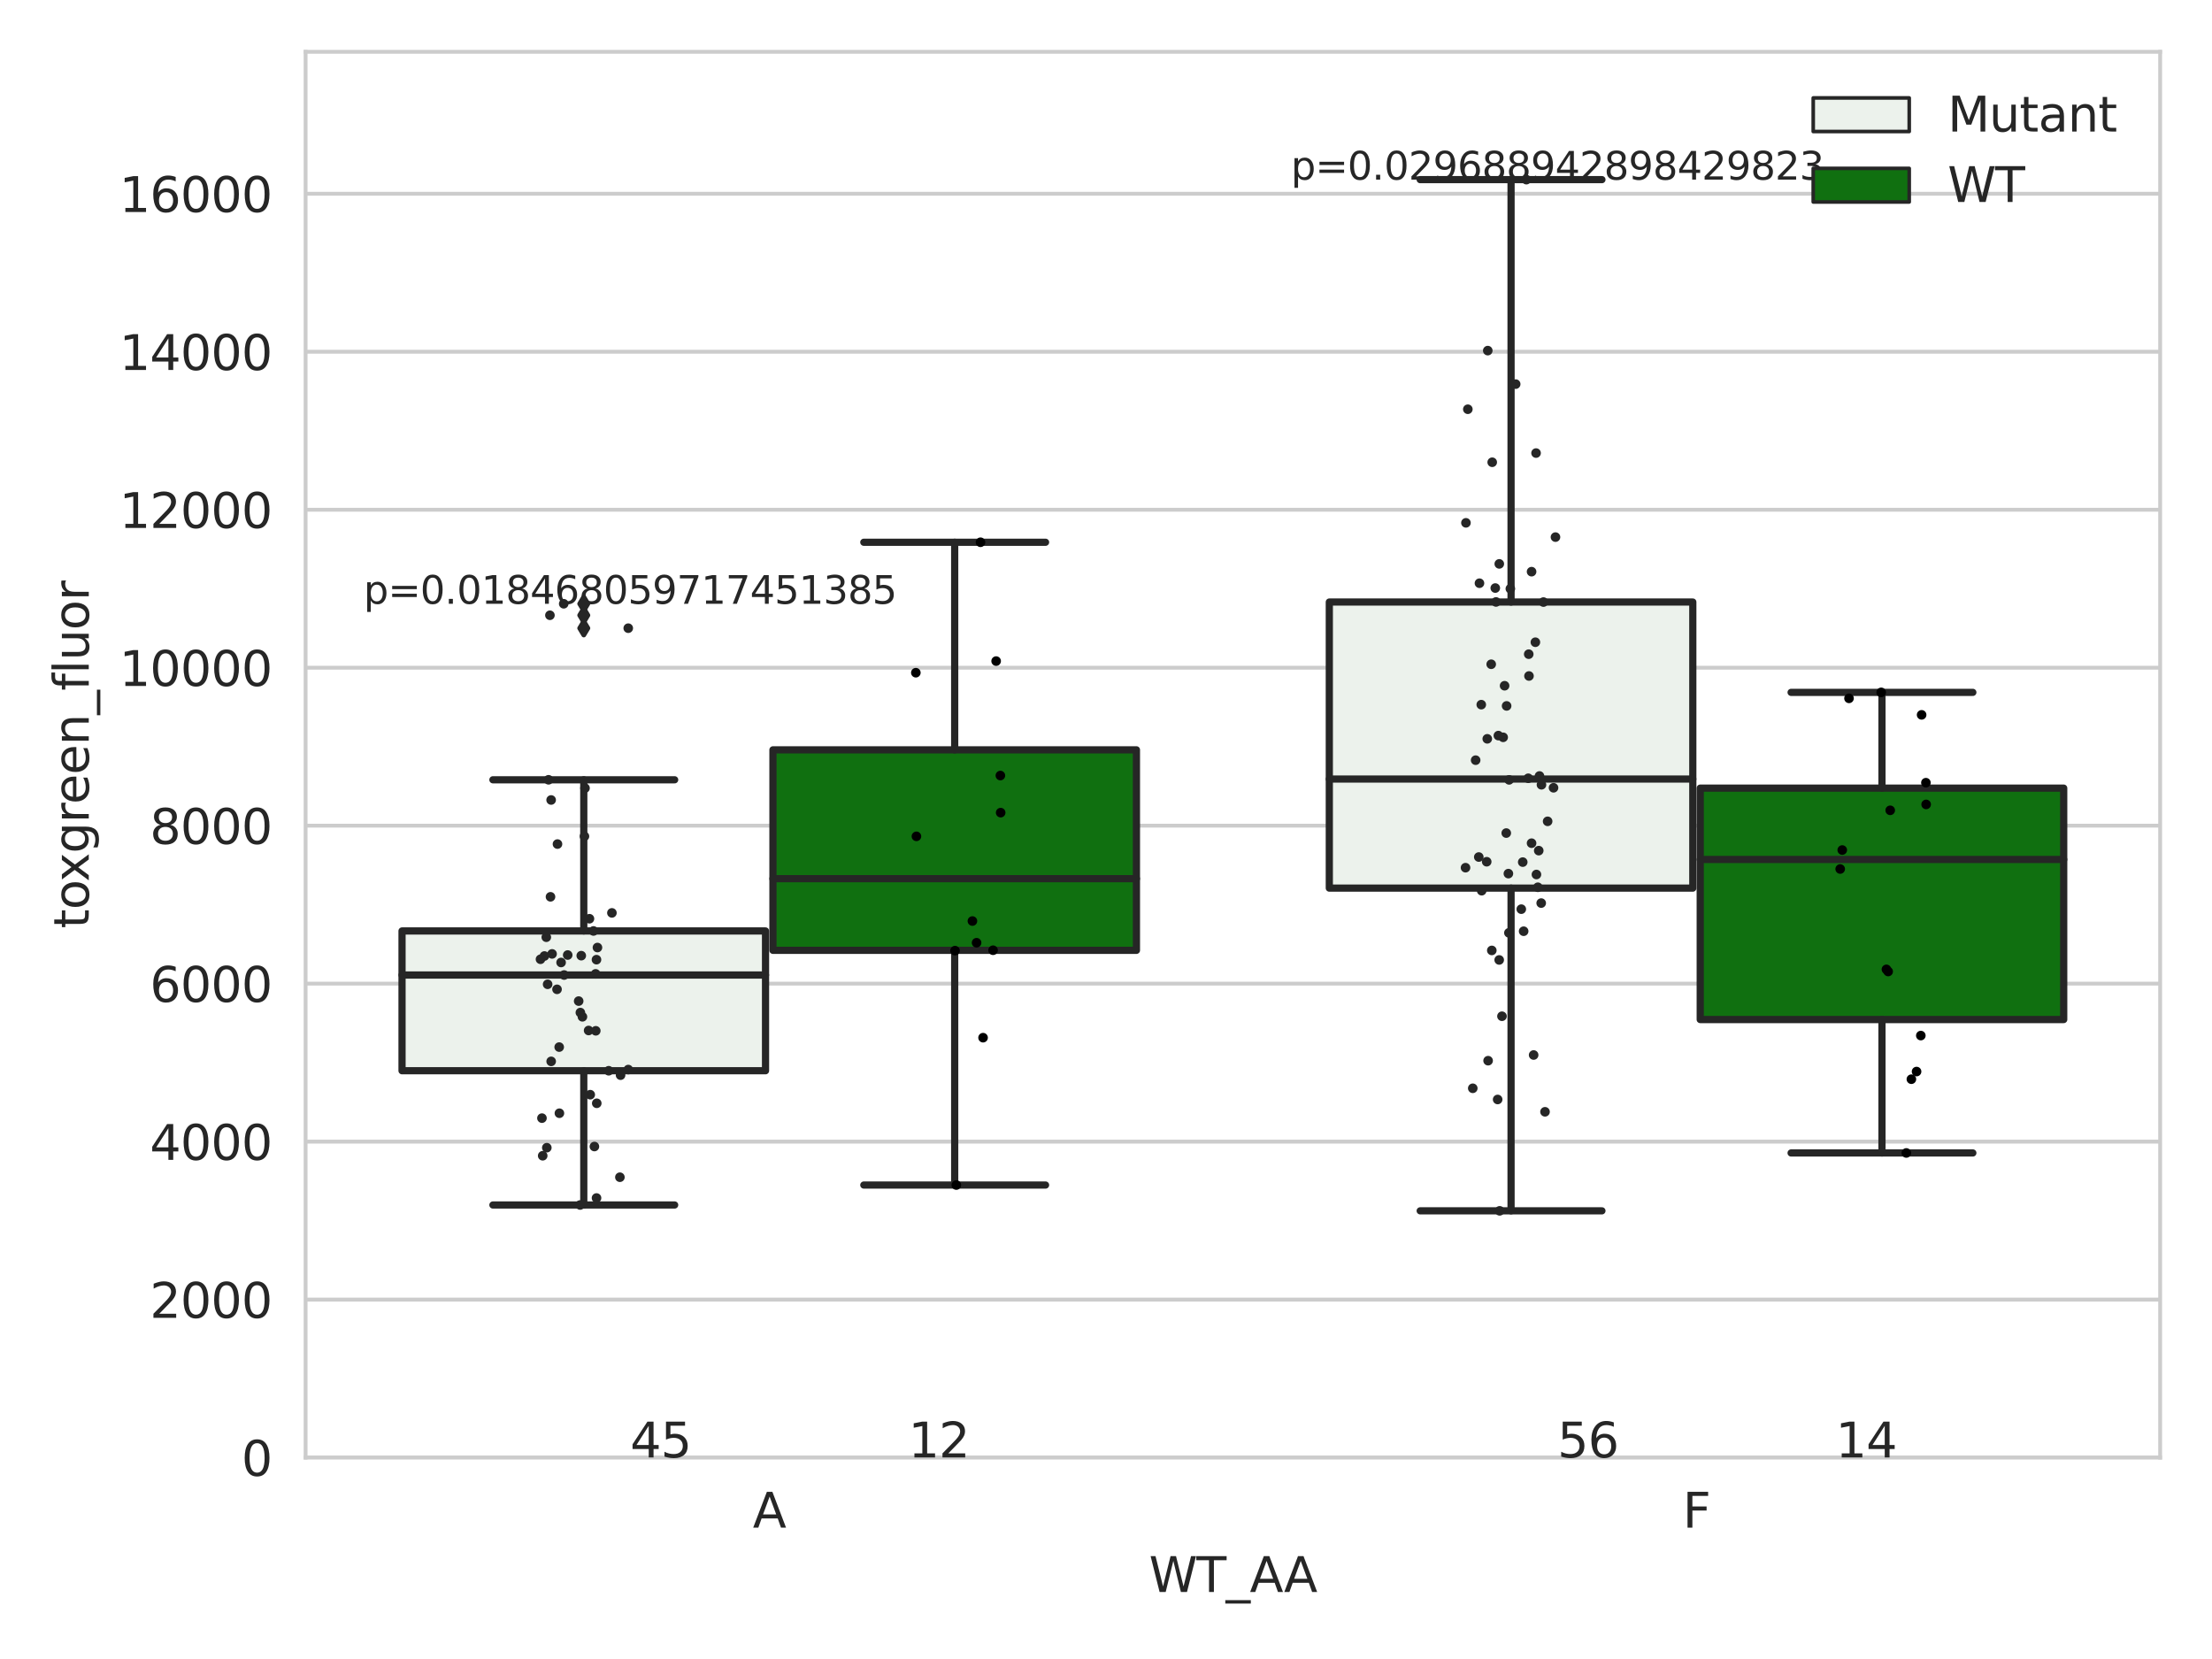 <?xml version="1.0" encoding="utf-8" standalone="no"?>
<!DOCTYPE svg PUBLIC "-//W3C//DTD SVG 1.1//EN"
  "http://www.w3.org/Graphics/SVG/1.1/DTD/svg11.dtd">
<svg xmlns:xlink="http://www.w3.org/1999/xlink" width="460.8pt" height="345.6pt" viewBox="0 0 460.8 345.6" xmlns="http://www.w3.org/2000/svg" version="1.1">
 <defs>
  <style type="text/css">*{stroke-linejoin: round; stroke-linecap: butt}</style>
 </defs>
 <g id="figure_1">
  <g id="patch_1">
   <path d="M 0 345.6 
L 460.8 345.6 
L 460.8 0 
L 0 0 
z
" style="fill: #ffffff"/>
  </g>
  <g id="axes_1">
   <g id="patch_2">
    <path d="M 63.661 303.64 
L 450 303.64 
L 450 10.8 
L 63.661 10.8 
z
" style="fill: #ffffff"/>
   </g>
   <g id="matplotlib.axis_1">
    <g id="xtick_1">
     <g id="text_1">
      <!-- A -->
      <g style="fill: #262626" transform="translate(156.826 318.238) scale(0.1 -0.1)">
       <defs>
        <path id="DejaVuSans-41" d="M 2188 4044 
L 1331 1722 
L 3047 1722 
L 2188 4044 
z
M 1831 4666 
L 2547 4666 
L 4325 0 
L 3669 0 
L 3244 1197 
L 1141 1197 
L 716 0 
L 50 0 
L 1831 4666 
z
" transform="scale(0.016)"/>
       </defs>
       <use xlink:href="#DejaVuSans-41"/>
      </g>
     </g>
    </g>
    <g id="xtick_2">
     <g id="text_2">
      <!-- F -->
      <g style="fill: #262626" transform="translate(350.54 318.238) scale(0.1 -0.1)">
       <defs>
        <path id="DejaVuSans-46" d="M 628 4666 
L 3309 4666 
L 3309 4134 
L 1259 4134 
L 1259 2759 
L 3109 2759 
L 3109 2228 
L 1259 2228 
L 1259 0 
L 628 0 
L 628 4666 
z
" transform="scale(0.016)"/>
       </defs>
       <use xlink:href="#DejaVuSans-46"/>
      </g>
     </g>
    </g>
    <g id="text_3">
     <!-- WT_AA -->
     <g style="fill: #262626" transform="translate(239.355 331.638) scale(0.1 -0.1)">
      <defs>
       <path id="DejaVuSans-57" d="M 213 4666 
L 850 4666 
L 1831 722 
L 2809 4666 
L 3519 4666 
L 4500 722 
L 5478 4666 
L 6119 4666 
L 4947 0 
L 4153 0 
L 3169 4050 
L 2175 0 
L 1381 0 
L 213 4666 
z
" transform="scale(0.016)"/>
       <path id="DejaVuSans-54" d="M -19 4666 
L 3928 4666 
L 3928 4134 
L 2272 4134 
L 2272 0 
L 1638 0 
L 1638 4134 
L -19 4134 
L -19 4666 
z
" transform="scale(0.016)"/>
       <path id="DejaVuSans-5f" d="M 3263 -1063 
L 3263 -1509 
L -63 -1509 
L -63 -1063 
L 3263 -1063 
z
" transform="scale(0.016)"/>
      </defs>
      <use xlink:href="#DejaVuSans-57"/>
      <use xlink:href="#DejaVuSans-54" x="98.877"/>
      <use xlink:href="#DejaVuSans-5f" x="159.961"/>
      <use xlink:href="#DejaVuSans-41" x="209.961"/>
      <use xlink:href="#DejaVuSans-41" x="281.119"/>
     </g>
    </g>
   </g>
   <g id="matplotlib.axis_2">
    <g id="ytick_1">
     <g id="line2d_1">
      <path d="M 63.661 303.64 
L 450 303.64 
" clip-path="url(#p371e29475b)" style="fill: none; stroke: #cccccc; stroke-width: 0.8; stroke-linecap: round"/>
     </g>
     <g id="text_4">
      <!-- 0 -->
      <g style="fill: #262626" transform="translate(50.299 307.439) scale(0.1 -0.1)">
       <defs>
        <path id="DejaVuSans-30" d="M 2034 4250 
Q 1547 4250 1301 3770 
Q 1056 3291 1056 2328 
Q 1056 1369 1301 889 
Q 1547 409 2034 409 
Q 2525 409 2770 889 
Q 3016 1369 3016 2328 
Q 3016 3291 2770 3770 
Q 2525 4250 2034 4250 
z
M 2034 4750 
Q 2819 4750 3233 4129 
Q 3647 3509 3647 2328 
Q 3647 1150 3233 529 
Q 2819 -91 2034 -91 
Q 1250 -91 836 529 
Q 422 1150 422 2328 
Q 422 3509 836 4129 
Q 1250 4750 2034 4750 
z
" transform="scale(0.016)"/>
       </defs>
       <use xlink:href="#DejaVuSans-30"/>
      </g>
     </g>
    </g>
    <g id="ytick_2">
     <g id="line2d_2">
      <path d="M 63.661 270.73 
L 450 270.73 
" clip-path="url(#p371e29475b)" style="fill: none; stroke: #cccccc; stroke-width: 0.8; stroke-linecap: round"/>
     </g>
     <g id="text_5">
      <!-- 2000 -->
      <g style="fill: #262626" transform="translate(31.211 274.53) scale(0.1 -0.1)">
       <defs>
        <path id="DejaVuSans-32" d="M 1228 531 
L 3431 531 
L 3431 0 
L 469 0 
L 469 531 
Q 828 903 1448 1529 
Q 2069 2156 2228 2338 
Q 2531 2678 2651 2914 
Q 2772 3150 2772 3378 
Q 2772 3750 2511 3984 
Q 2250 4219 1831 4219 
Q 1534 4219 1204 4116 
Q 875 4013 500 3803 
L 500 4441 
Q 881 4594 1212 4672 
Q 1544 4750 1819 4750 
Q 2544 4750 2975 4387 
Q 3406 4025 3406 3419 
Q 3406 3131 3298 2873 
Q 3191 2616 2906 2266 
Q 2828 2175 2409 1742 
Q 1991 1309 1228 531 
z
" transform="scale(0.016)"/>
       </defs>
       <use xlink:href="#DejaVuSans-32"/>
       <use xlink:href="#DejaVuSans-30" x="63.623"/>
       <use xlink:href="#DejaVuSans-30" x="127.246"/>
       <use xlink:href="#DejaVuSans-30" x="190.869"/>
      </g>
     </g>
    </g>
    <g id="ytick_3">
     <g id="line2d_3">
      <path d="M 63.661 237.821 
L 450 237.821 
" clip-path="url(#p371e29475b)" style="fill: none; stroke: #cccccc; stroke-width: 0.8; stroke-linecap: round"/>
     </g>
     <g id="text_6">
      <!-- 4000 -->
      <g style="fill: #262626" transform="translate(31.211 241.62) scale(0.1 -0.1)">
       <defs>
        <path id="DejaVuSans-34" d="M 2419 4116 
L 825 1625 
L 2419 1625 
L 2419 4116 
z
M 2253 4666 
L 3047 4666 
L 3047 1625 
L 3713 1625 
L 3713 1100 
L 3047 1100 
L 3047 0 
L 2419 0 
L 2419 1100 
L 313 1100 
L 313 1709 
L 2253 4666 
z
" transform="scale(0.016)"/>
       </defs>
       <use xlink:href="#DejaVuSans-34"/>
       <use xlink:href="#DejaVuSans-30" x="63.623"/>
       <use xlink:href="#DejaVuSans-30" x="127.246"/>
       <use xlink:href="#DejaVuSans-30" x="190.869"/>
      </g>
     </g>
    </g>
    <g id="ytick_4">
     <g id="line2d_4">
      <path d="M 63.661 204.911 
L 450 204.911 
" clip-path="url(#p371e29475b)" style="fill: none; stroke: #cccccc; stroke-width: 0.8; stroke-linecap: round"/>
     </g>
     <g id="text_7">
      <!-- 6000 -->
      <g style="fill: #262626" transform="translate(31.211 208.711) scale(0.1 -0.1)">
       <defs>
        <path id="DejaVuSans-36" d="M 2113 2584 
Q 1688 2584 1439 2293 
Q 1191 2003 1191 1497 
Q 1191 994 1439 701 
Q 1688 409 2113 409 
Q 2538 409 2786 701 
Q 3034 994 3034 1497 
Q 3034 2003 2786 2293 
Q 2538 2584 2113 2584 
z
M 3366 4563 
L 3366 3988 
Q 3128 4100 2886 4159 
Q 2644 4219 2406 4219 
Q 1781 4219 1451 3797 
Q 1122 3375 1075 2522 
Q 1259 2794 1537 2939 
Q 1816 3084 2150 3084 
Q 2853 3084 3261 2657 
Q 3669 2231 3669 1497 
Q 3669 778 3244 343 
Q 2819 -91 2113 -91 
Q 1303 -91 875 529 
Q 447 1150 447 2328 
Q 447 3434 972 4092 
Q 1497 4750 2381 4750 
Q 2619 4750 2861 4703 
Q 3103 4656 3366 4563 
z
" transform="scale(0.016)"/>
       </defs>
       <use xlink:href="#DejaVuSans-36"/>
       <use xlink:href="#DejaVuSans-30" x="63.623"/>
       <use xlink:href="#DejaVuSans-30" x="127.246"/>
       <use xlink:href="#DejaVuSans-30" x="190.869"/>
      </g>
     </g>
    </g>
    <g id="ytick_5">
     <g id="line2d_5">
      <path d="M 63.661 172.002 
L 450 172.002 
" clip-path="url(#p371e29475b)" style="fill: none; stroke: #cccccc; stroke-width: 0.8; stroke-linecap: round"/>
     </g>
     <g id="text_8">
      <!-- 8000 -->
      <g style="fill: #262626" transform="translate(31.211 175.801) scale(0.1 -0.1)">
       <defs>
        <path id="DejaVuSans-38" d="M 2034 2216 
Q 1584 2216 1326 1975 
Q 1069 1734 1069 1313 
Q 1069 891 1326 650 
Q 1584 409 2034 409 
Q 2484 409 2743 651 
Q 3003 894 3003 1313 
Q 3003 1734 2745 1975 
Q 2488 2216 2034 2216 
z
M 1403 2484 
Q 997 2584 770 2862 
Q 544 3141 544 3541 
Q 544 4100 942 4425 
Q 1341 4750 2034 4750 
Q 2731 4750 3128 4425 
Q 3525 4100 3525 3541 
Q 3525 3141 3298 2862 
Q 3072 2584 2669 2484 
Q 3125 2378 3379 2068 
Q 3634 1759 3634 1313 
Q 3634 634 3220 271 
Q 2806 -91 2034 -91 
Q 1263 -91 848 271 
Q 434 634 434 1313 
Q 434 1759 690 2068 
Q 947 2378 1403 2484 
z
M 1172 3481 
Q 1172 3119 1398 2916 
Q 1625 2713 2034 2713 
Q 2441 2713 2670 2916 
Q 2900 3119 2900 3481 
Q 2900 3844 2670 4047 
Q 2441 4250 2034 4250 
Q 1625 4250 1398 4047 
Q 1172 3844 1172 3481 
z
" transform="scale(0.016)"/>
       </defs>
       <use xlink:href="#DejaVuSans-38"/>
       <use xlink:href="#DejaVuSans-30" x="63.623"/>
       <use xlink:href="#DejaVuSans-30" x="127.246"/>
       <use xlink:href="#DejaVuSans-30" x="190.869"/>
      </g>
     </g>
    </g>
    <g id="ytick_6">
     <g id="line2d_6">
      <path d="M 63.661 139.092 
L 450 139.092 
" clip-path="url(#p371e29475b)" style="fill: none; stroke: #cccccc; stroke-width: 0.8; stroke-linecap: round"/>
     </g>
     <g id="text_9">
      <!-- 10000 -->
      <g style="fill: #262626" transform="translate(24.849 142.892) scale(0.1 -0.1)">
       <defs>
        <path id="DejaVuSans-31" d="M 794 531 
L 1825 531 
L 1825 4091 
L 703 3866 
L 703 4441 
L 1819 4666 
L 2450 4666 
L 2450 531 
L 3481 531 
L 3481 0 
L 794 0 
L 794 531 
z
" transform="scale(0.016)"/>
       </defs>
       <use xlink:href="#DejaVuSans-31"/>
       <use xlink:href="#DejaVuSans-30" x="63.623"/>
       <use xlink:href="#DejaVuSans-30" x="127.246"/>
       <use xlink:href="#DejaVuSans-30" x="190.869"/>
       <use xlink:href="#DejaVuSans-30" x="254.492"/>
      </g>
     </g>
    </g>
    <g id="ytick_7">
     <g id="line2d_7">
      <path d="M 63.661 106.183 
L 450 106.183 
" clip-path="url(#p371e29475b)" style="fill: none; stroke: #cccccc; stroke-width: 0.8; stroke-linecap: round"/>
     </g>
     <g id="text_10">
      <!-- 12000 -->
      <g style="fill: #262626" transform="translate(24.849 109.982) scale(0.1 -0.1)">
       <use xlink:href="#DejaVuSans-31"/>
       <use xlink:href="#DejaVuSans-32" x="63.623"/>
       <use xlink:href="#DejaVuSans-30" x="127.246"/>
       <use xlink:href="#DejaVuSans-30" x="190.869"/>
       <use xlink:href="#DejaVuSans-30" x="254.492"/>
      </g>
     </g>
    </g>
    <g id="ytick_8">
     <g id="line2d_8">
      <path d="M 63.661 73.273 
L 450 73.273 
" clip-path="url(#p371e29475b)" style="fill: none; stroke: #cccccc; stroke-width: 0.8; stroke-linecap: round"/>
     </g>
     <g id="text_11">
      <!-- 14000 -->
      <g style="fill: #262626" transform="translate(24.849 77.072) scale(0.1 -0.1)">
       <use xlink:href="#DejaVuSans-31"/>
       <use xlink:href="#DejaVuSans-34" x="63.623"/>
       <use xlink:href="#DejaVuSans-30" x="127.246"/>
       <use xlink:href="#DejaVuSans-30" x="190.869"/>
       <use xlink:href="#DejaVuSans-30" x="254.492"/>
      </g>
     </g>
    </g>
    <g id="ytick_9">
     <g id="line2d_9">
      <path d="M 63.661 40.364 
L 450 40.364 
" clip-path="url(#p371e29475b)" style="fill: none; stroke: #cccccc; stroke-width: 0.8; stroke-linecap: round"/>
     </g>
     <g id="text_12">
      <!-- 16000 -->
      <g style="fill: #262626" transform="translate(24.849 44.163) scale(0.1 -0.1)">
       <use xlink:href="#DejaVuSans-31"/>
       <use xlink:href="#DejaVuSans-36" x="63.623"/>
       <use xlink:href="#DejaVuSans-30" x="127.246"/>
       <use xlink:href="#DejaVuSans-30" x="190.869"/>
       <use xlink:href="#DejaVuSans-30" x="254.492"/>
      </g>
     </g>
    </g>
    <g id="text_13">
     <!-- toxgreen_fluor -->
     <g style="fill: #262626" transform="translate(18.491 193.415) rotate(-90) scale(0.1 -0.1)">
      <defs>
       <path id="DejaVuSans-74" d="M 1172 4494 
L 1172 3500 
L 2356 3500 
L 2356 3053 
L 1172 3053 
L 1172 1153 
Q 1172 725 1289 603 
Q 1406 481 1766 481 
L 2356 481 
L 2356 0 
L 1766 0 
Q 1100 0 847 248 
Q 594 497 594 1153 
L 594 3053 
L 172 3053 
L 172 3500 
L 594 3500 
L 594 4494 
L 1172 4494 
z
" transform="scale(0.016)"/>
       <path id="DejaVuSans-6f" d="M 1959 3097 
Q 1497 3097 1228 2736 
Q 959 2375 959 1747 
Q 959 1119 1226 758 
Q 1494 397 1959 397 
Q 2419 397 2687 759 
Q 2956 1122 2956 1747 
Q 2956 2369 2687 2733 
Q 2419 3097 1959 3097 
z
M 1959 3584 
Q 2709 3584 3137 3096 
Q 3566 2609 3566 1747 
Q 3566 888 3137 398 
Q 2709 -91 1959 -91 
Q 1206 -91 779 398 
Q 353 888 353 1747 
Q 353 2609 779 3096 
Q 1206 3584 1959 3584 
z
" transform="scale(0.016)"/>
       <path id="DejaVuSans-78" d="M 3513 3500 
L 2247 1797 
L 3578 0 
L 2900 0 
L 1881 1375 
L 863 0 
L 184 0 
L 1544 1831 
L 300 3500 
L 978 3500 
L 1906 2253 
L 2834 3500 
L 3513 3500 
z
" transform="scale(0.016)"/>
       <path id="DejaVuSans-67" d="M 2906 1791 
Q 2906 2416 2648 2759 
Q 2391 3103 1925 3103 
Q 1463 3103 1205 2759 
Q 947 2416 947 1791 
Q 947 1169 1205 825 
Q 1463 481 1925 481 
Q 2391 481 2648 825 
Q 2906 1169 2906 1791 
z
M 3481 434 
Q 3481 -459 3084 -895 
Q 2688 -1331 1869 -1331 
Q 1566 -1331 1297 -1286 
Q 1028 -1241 775 -1147 
L 775 -588 
Q 1028 -725 1275 -790 
Q 1522 -856 1778 -856 
Q 2344 -856 2625 -561 
Q 2906 -266 2906 331 
L 2906 616 
Q 2728 306 2450 153 
Q 2172 0 1784 0 
Q 1141 0 747 490 
Q 353 981 353 1791 
Q 353 2603 747 3093 
Q 1141 3584 1784 3584 
Q 2172 3584 2450 3431 
Q 2728 3278 2906 2969 
L 2906 3500 
L 3481 3500 
L 3481 434 
z
" transform="scale(0.016)"/>
       <path id="DejaVuSans-72" d="M 2631 2963 
Q 2534 3019 2420 3045 
Q 2306 3072 2169 3072 
Q 1681 3072 1420 2755 
Q 1159 2438 1159 1844 
L 1159 0 
L 581 0 
L 581 3500 
L 1159 3500 
L 1159 2956 
Q 1341 3275 1631 3429 
Q 1922 3584 2338 3584 
Q 2397 3584 2469 3576 
Q 2541 3569 2628 3553 
L 2631 2963 
z
" transform="scale(0.016)"/>
       <path id="DejaVuSans-65" d="M 3597 1894 
L 3597 1613 
L 953 1613 
Q 991 1019 1311 708 
Q 1631 397 2203 397 
Q 2534 397 2845 478 
Q 3156 559 3463 722 
L 3463 178 
Q 3153 47 2828 -22 
Q 2503 -91 2169 -91 
Q 1331 -91 842 396 
Q 353 884 353 1716 
Q 353 2575 817 3079 
Q 1281 3584 2069 3584 
Q 2775 3584 3186 3129 
Q 3597 2675 3597 1894 
z
M 3022 2063 
Q 3016 2534 2758 2815 
Q 2500 3097 2075 3097 
Q 1594 3097 1305 2825 
Q 1016 2553 972 2059 
L 3022 2063 
z
" transform="scale(0.016)"/>
       <path id="DejaVuSans-6e" d="M 3513 2113 
L 3513 0 
L 2938 0 
L 2938 2094 
Q 2938 2591 2744 2837 
Q 2550 3084 2163 3084 
Q 1697 3084 1428 2787 
Q 1159 2491 1159 1978 
L 1159 0 
L 581 0 
L 581 3500 
L 1159 3500 
L 1159 2956 
Q 1366 3272 1645 3428 
Q 1925 3584 2291 3584 
Q 2894 3584 3203 3211 
Q 3513 2838 3513 2113 
z
" transform="scale(0.016)"/>
       <path id="DejaVuSans-66" d="M 2375 4863 
L 2375 4384 
L 1825 4384 
Q 1516 4384 1395 4259 
Q 1275 4134 1275 3809 
L 1275 3500 
L 2222 3500 
L 2222 3053 
L 1275 3053 
L 1275 0 
L 697 0 
L 697 3053 
L 147 3053 
L 147 3500 
L 697 3500 
L 697 3744 
Q 697 4328 969 4595 
Q 1241 4863 1831 4863 
L 2375 4863 
z
" transform="scale(0.016)"/>
       <path id="DejaVuSans-6c" d="M 603 4863 
L 1178 4863 
L 1178 0 
L 603 0 
L 603 4863 
z
" transform="scale(0.016)"/>
       <path id="DejaVuSans-75" d="M 544 1381 
L 544 3500 
L 1119 3500 
L 1119 1403 
Q 1119 906 1312 657 
Q 1506 409 1894 409 
Q 2359 409 2629 706 
Q 2900 1003 2900 1516 
L 2900 3500 
L 3475 3500 
L 3475 0 
L 2900 0 
L 2900 538 
Q 2691 219 2414 64 
Q 2138 -91 1772 -91 
Q 1169 -91 856 284 
Q 544 659 544 1381 
z
M 1991 3584 
L 1991 3584 
z
" transform="scale(0.016)"/>
      </defs>
      <use xlink:href="#DejaVuSans-74"/>
      <use xlink:href="#DejaVuSans-6f" x="39.209"/>
      <use xlink:href="#DejaVuSans-78" x="97.266"/>
      <use xlink:href="#DejaVuSans-67" x="156.445"/>
      <use xlink:href="#DejaVuSans-72" x="219.922"/>
      <use xlink:href="#DejaVuSans-65" x="258.785"/>
      <use xlink:href="#DejaVuSans-65" x="320.309"/>
      <use xlink:href="#DejaVuSans-6e" x="381.832"/>
      <use xlink:href="#DejaVuSans-5f" x="445.211"/>
      <use xlink:href="#DejaVuSans-66" x="495.211"/>
      <use xlink:href="#DejaVuSans-6c" x="530.416"/>
      <use xlink:href="#DejaVuSans-75" x="558.199"/>
      <use xlink:href="#DejaVuSans-6f" x="621.578"/>
      <use xlink:href="#DejaVuSans-72" x="682.76"/>
     </g>
    </g>
   </g>
   <g id="patch_3">
    <path d="M 83.751 223.056 
L 159.473 223.056 
L 159.473 193.935 
L 83.751 193.935 
L 83.751 223.056 
z
" clip-path="url(#p371e29475b)" style="fill: #ecf2ec; stroke: #262626; stroke-width: 1.5; stroke-linejoin: miter"/>
   </g>
   <g id="patch_4">
    <path d="M 161.019 197.971 
L 236.741 197.971 
L 236.741 156.204 
L 161.019 156.204 
L 161.019 197.971 
z
" clip-path="url(#p371e29475b)" style="fill: #107010; stroke: #262626; stroke-width: 1.5; stroke-linejoin: miter"/>
   </g>
   <g id="patch_5">
    <path d="M 276.92 185.011 
L 352.643 185.011 
L 352.643 125.416 
L 276.92 125.416 
L 276.92 185.011 
z
" clip-path="url(#p371e29475b)" style="fill: #ecf2ec; stroke: #262626; stroke-width: 1.5; stroke-linejoin: miter"/>
   </g>
   <g id="patch_6">
    <path d="M 354.188 212.392 
L 429.91 212.392 
L 429.91 164.182 
L 354.188 164.182 
L 354.188 212.392 
z
" clip-path="url(#p371e29475b)" style="fill: #107010; stroke: #262626; stroke-width: 1.5; stroke-linejoin: miter"/>
   </g>
   <g id="patch_7">
    <path d="M 160.246 303.64 
L 160.246 303.64 
L 160.246 303.64 
L 160.246 303.64 
z
" clip-path="url(#p371e29475b)" style="fill: #ecf2ec; stroke: #262626; stroke-width: 0.75; stroke-linejoin: miter"/>
   </g>
   <g id="patch_8">
    <path d="M 160.246 303.64 
L 160.246 303.64 
L 160.246 303.64 
L 160.246 303.64 
z
" clip-path="url(#p371e29475b)" style="fill: #107010; stroke: #262626; stroke-width: 0.75; stroke-linejoin: miter"/>
   </g>
   <g id="PathCollection_1"/>
   <g id="PathCollection_2"/>
   <g id="line2d_10">
    <path d="M 121.612 223.056 
L 121.612 251.021 
" clip-path="url(#p371e29475b)" style="fill: none; stroke: #262626; stroke-width: 1.5; stroke-linecap: round"/>
   </g>
   <g id="line2d_11">
    <path d="M 121.612 193.935 
L 121.612 162.443 
" clip-path="url(#p371e29475b)" style="fill: none; stroke: #262626; stroke-width: 1.5; stroke-linecap: round"/>
   </g>
   <g id="line2d_12">
    <path d="M 102.681 251.021 
L 140.543 251.021 
" clip-path="url(#p371e29475b)" style="fill: none; stroke: #262626; stroke-width: 1.5; stroke-linecap: round"/>
   </g>
   <g id="line2d_13">
    <path d="M 102.681 162.443 
L 140.543 162.443 
" clip-path="url(#p371e29475b)" style="fill: none; stroke: #262626; stroke-width: 1.5; stroke-linecap: round"/>
   </g>
   <g id="line2d_14">
    <defs>
     <path id="m716ab22cce" d="M -0 1.414 
L 0.849 0 
L 0 -1.414 
L -0.849 -0 
z
" style="stroke: #262626; stroke-linejoin: miter"/>
    </defs>
    <g clip-path="url(#p371e29475b)">
     <use xlink:href="#m716ab22cce" x="121.612" y="128.169" style="fill: #262626; stroke: #262626; stroke-linejoin: miter"/>
     <use xlink:href="#m716ab22cce" x="121.612" y="130.863" style="fill: #262626; stroke: #262626; stroke-linejoin: miter"/>
     <use xlink:href="#m716ab22cce" x="121.612" y="125.775" style="fill: #262626; stroke: #262626; stroke-linejoin: miter"/>
    </g>
   </g>
   <g id="line2d_15">
    <path d="M 198.88 197.971 
L 198.88 246.865 
" clip-path="url(#p371e29475b)" style="fill: none; stroke: #262626; stroke-width: 1.5; stroke-linecap: round"/>
   </g>
   <g id="line2d_16">
    <path d="M 198.88 156.204 
L 198.88 112.962 
" clip-path="url(#p371e29475b)" style="fill: none; stroke: #262626; stroke-width: 1.5; stroke-linecap: round"/>
   </g>
   <g id="line2d_17">
    <path d="M 179.949 246.865 
L 217.81 246.865 
" clip-path="url(#p371e29475b)" style="fill: none; stroke: #262626; stroke-width: 1.5; stroke-linecap: round"/>
   </g>
   <g id="line2d_18">
    <path d="M 179.949 112.962 
L 217.81 112.962 
" clip-path="url(#p371e29475b)" style="fill: none; stroke: #262626; stroke-width: 1.5; stroke-linecap: round"/>
   </g>
   <g id="line2d_19"/>
   <g id="line2d_20">
    <path d="M 314.781 185.011 
L 314.781 252.238 
" clip-path="url(#p371e29475b)" style="fill: none; stroke: #262626; stroke-width: 1.5; stroke-linecap: round"/>
   </g>
   <g id="line2d_21">
    <path d="M 314.781 125.416 
L 314.781 37.422 
" clip-path="url(#p371e29475b)" style="fill: none; stroke: #262626; stroke-width: 1.5; stroke-linecap: round"/>
   </g>
   <g id="line2d_22">
    <path d="M 295.851 252.238 
L 333.712 252.238 
" clip-path="url(#p371e29475b)" style="fill: none; stroke: #262626; stroke-width: 1.5; stroke-linecap: round"/>
   </g>
   <g id="line2d_23">
    <path d="M 295.851 37.422 
L 333.712 37.422 
" clip-path="url(#p371e29475b)" style="fill: none; stroke: #262626; stroke-width: 1.5; stroke-linecap: round"/>
   </g>
   <g id="line2d_24"/>
   <g id="line2d_25">
    <path d="M 392.049 212.392 
L 392.049 240.182 
" clip-path="url(#p371e29475b)" style="fill: none; stroke: #262626; stroke-width: 1.5; stroke-linecap: round"/>
   </g>
   <g id="line2d_26">
    <path d="M 392.049 164.182 
L 392.049 144.234 
" clip-path="url(#p371e29475b)" style="fill: none; stroke: #262626; stroke-width: 1.5; stroke-linecap: round"/>
   </g>
   <g id="line2d_27">
    <path d="M 373.119 240.182 
L 410.98 240.182 
" clip-path="url(#p371e29475b)" style="fill: none; stroke: #262626; stroke-width: 1.5; stroke-linecap: round"/>
   </g>
   <g id="line2d_28">
    <path d="M 373.119 144.234 
L 410.98 144.234 
" clip-path="url(#p371e29475b)" style="fill: none; stroke: #262626; stroke-width: 1.5; stroke-linecap: round"/>
   </g>
   <g id="line2d_29"/>
   <g id="line2d_30">
    <path d="M 83.751 203.114 
L 159.473 203.114 
" clip-path="url(#p371e29475b)" style="fill: none; stroke: #262626; stroke-width: 1.5; stroke-linecap: round"/>
   </g>
   <g id="line2d_31">
    <path d="M 161.019 183.047 
L 236.741 183.047 
" clip-path="url(#p371e29475b)" style="fill: none; stroke: #262626; stroke-width: 1.5; stroke-linecap: round"/>
   </g>
   <g id="line2d_32">
    <path d="M 276.92 162.293 
L 352.643 162.293 
" clip-path="url(#p371e29475b)" style="fill: none; stroke: #262626; stroke-width: 1.5; stroke-linecap: round"/>
   </g>
   <g id="line2d_33">
    <path d="M 354.188 179.053 
L 429.91 179.053 
" clip-path="url(#p371e29475b)" style="fill: none; stroke: #262626; stroke-width: 1.5; stroke-linecap: round"/>
   </g>
   <g id="patch_9">
    <path d="M 63.661 303.64 
L 63.661 10.8 
" style="fill: none; stroke: #cccccc; stroke-width: 0.8; stroke-linejoin: miter; stroke-linecap: square"/>
   </g>
   <g id="patch_10">
    <path d="M 450 303.64 
L 450 10.8 
" style="fill: none; stroke: #cccccc; stroke-width: 0.8; stroke-linejoin: miter; stroke-linecap: square"/>
   </g>
   <g id="patch_11">
    <path d="M 63.661 303.64 
L 450 303.64 
" style="fill: none; stroke: #cccccc; stroke-width: 0.8; stroke-linejoin: miter; stroke-linecap: square"/>
   </g>
   <g id="patch_12">
    <path d="M 63.661 10.8 
L 450 10.8 
" style="fill: none; stroke: #cccccc; stroke-width: 0.8; stroke-linejoin: miter; stroke-linecap: square"/>
   </g>
   <g id="PathCollection_3">
    <defs>
     <path id="C0_0_9aef0d6f12" d="M 0 1 
C 0.265 1 0.52 0.895 0.707 0.707 
C 0.895 0.52 1 0.265 1 -0 
C 1 -0.265 0.895 -0.52 0.707 -0.707 
C 0.52 -0.895 0.265 -1 0 -1 
C -0.265 -1 -0.52 -0.895 -0.707 -0.707 
C -0.895 -0.52 -1 -0.265 -1 0 
C -1 0.265 -0.895 0.52 -0.707 0.707 
C -0.52 0.895 -0.265 1 0 1 
z
"/>
    </defs>
    <g clip-path="url(#p371e29475b)">
     <use xlink:href="#C0_0_9aef0d6f12" x="118.262" y="198.949" style="fill: #262626"/>
    </g>
    <g clip-path="url(#p371e29475b)">
     <use xlink:href="#C0_0_9aef0d6f12" x="130.885" y="222.809" style="fill: #262626"/>
    </g>
    <g clip-path="url(#p371e29475b)">
     <use xlink:href="#C0_0_9aef0d6f12" x="115.008" y="198.715" style="fill: #262626"/>
    </g>
    <g clip-path="url(#p371e29475b)">
     <use xlink:href="#C0_0_9aef0d6f12" x="116.039" y="206.095" style="fill: #262626"/>
    </g>
    <g clip-path="url(#p371e29475b)">
     <use xlink:href="#C0_0_9aef0d6f12" x="114.56" y="128.169" style="fill: #262626"/>
    </g>
    <g clip-path="url(#p371e29475b)">
     <use xlink:href="#C0_0_9aef0d6f12" x="122.62" y="214.67" style="fill: #262626"/>
    </g>
    <g clip-path="url(#p371e29475b)">
     <use xlink:href="#C0_0_9aef0d6f12" x="116.888" y="200.502" style="fill: #262626"/>
    </g>
    <g clip-path="url(#p371e29475b)">
     <use xlink:href="#C0_0_9aef0d6f12" x="121.088" y="199.083" style="fill: #262626"/>
    </g>
    <g clip-path="url(#p371e29475b)">
     <use xlink:href="#C0_0_9aef0d6f12" x="124.315" y="229.835" style="fill: #262626"/>
    </g>
    <g clip-path="url(#p371e29475b)">
     <use xlink:href="#C0_0_9aef0d6f12" x="113.055" y="240.763" style="fill: #262626"/>
    </g>
    <g clip-path="url(#p371e29475b)">
     <use xlink:href="#C0_0_9aef0d6f12" x="123.825" y="238.84" style="fill: #262626"/>
    </g>
    <g clip-path="url(#p371e29475b)">
     <use xlink:href="#C0_0_9aef0d6f12" x="114.811" y="166.651" style="fill: #262626"/>
    </g>
    <g clip-path="url(#p371e29475b)">
     <use xlink:href="#C0_0_9aef0d6f12" x="123.633" y="193.935" style="fill: #262626"/>
    </g>
    <g clip-path="url(#p371e29475b)">
     <use xlink:href="#C0_0_9aef0d6f12" x="114.818" y="221.103" style="fill: #262626"/>
    </g>
    <g clip-path="url(#p371e29475b)">
     <use xlink:href="#C0_0_9aef0d6f12" x="113.912" y="239.085" style="fill: #262626"/>
    </g>
    <g clip-path="url(#p371e29475b)">
     <use xlink:href="#C0_0_9aef0d6f12" x="124.113" y="214.735" style="fill: #262626"/>
    </g>
    <g clip-path="url(#p371e29475b)">
     <use xlink:href="#C0_0_9aef0d6f12" x="124.083" y="202.873" style="fill: #262626"/>
    </g>
    <g clip-path="url(#p371e29475b)">
     <use xlink:href="#C0_0_9aef0d6f12" x="112.596" y="199.83" style="fill: #262626"/>
    </g>
    <g clip-path="url(#p371e29475b)">
     <use xlink:href="#C0_0_9aef0d6f12" x="122.793" y="191.39" style="fill: #262626"/>
    </g>
    <g clip-path="url(#p371e29475b)">
     <use xlink:href="#C0_0_9aef0d6f12" x="127.473" y="190.173" style="fill: #262626"/>
    </g>
    <g clip-path="url(#p371e29475b)">
     <use xlink:href="#C0_0_9aef0d6f12" x="113.804" y="195.239" style="fill: #262626"/>
    </g>
    <g clip-path="url(#p371e29475b)">
     <use xlink:href="#C0_0_9aef0d6f12" x="130.876" y="130.863" style="fill: #262626"/>
    </g>
    <g clip-path="url(#p371e29475b)">
     <use xlink:href="#C0_0_9aef0d6f12" x="116.535" y="231.907" style="fill: #262626"/>
    </g>
    <g clip-path="url(#p371e29475b)">
     <use xlink:href="#C0_0_9aef0d6f12" x="129.136" y="245.236" style="fill: #262626"/>
    </g>
    <g clip-path="url(#p371e29475b)">
     <use xlink:href="#C0_0_9aef0d6f12" x="124.46" y="197.388" style="fill: #262626"/>
    </g>
    <g clip-path="url(#p371e29475b)">
     <use xlink:href="#C0_0_9aef0d6f12" x="114.679" y="186.823" style="fill: #262626"/>
    </g>
    <g clip-path="url(#p371e29475b)">
     <use xlink:href="#C0_0_9aef0d6f12" x="114.271" y="162.443" style="fill: #262626"/>
    </g>
    <g clip-path="url(#p371e29475b)">
     <use xlink:href="#C0_0_9aef0d6f12" x="120.851" y="251.021" style="fill: #262626"/>
    </g>
    <g clip-path="url(#p371e29475b)">
     <use xlink:href="#C0_0_9aef0d6f12" x="120.548" y="208.546" style="fill: #262626"/>
    </g>
    <g clip-path="url(#p371e29475b)">
     <use xlink:href="#C0_0_9aef0d6f12" x="129.277" y="223.976" style="fill: #262626"/>
    </g>
    <g clip-path="url(#p371e29475b)">
     <use xlink:href="#C0_0_9aef0d6f12" x="121.749" y="174.218" style="fill: #262626"/>
    </g>
    <g clip-path="url(#p371e29475b)">
     <use xlink:href="#C0_0_9aef0d6f12" x="117.516" y="203.114" style="fill: #262626"/>
    </g>
    <g clip-path="url(#p371e29475b)">
     <use xlink:href="#C0_0_9aef0d6f12" x="121.332" y="211.818" style="fill: #262626"/>
    </g>
    <g clip-path="url(#p371e29475b)">
     <use xlink:href="#C0_0_9aef0d6f12" x="122.957" y="228.043" style="fill: #262626"/>
    </g>
    <g clip-path="url(#p371e29475b)">
     <use xlink:href="#C0_0_9aef0d6f12" x="116.134" y="175.835" style="fill: #262626"/>
    </g>
    <g clip-path="url(#p371e29475b)">
     <use xlink:href="#C0_0_9aef0d6f12" x="116.49" y="218.128" style="fill: #262626"/>
    </g>
    <g clip-path="url(#p371e29475b)">
     <use xlink:href="#C0_0_9aef0d6f12" x="124.258" y="199.915" style="fill: #262626"/>
    </g>
    <g clip-path="url(#p371e29475b)">
     <use xlink:href="#C0_0_9aef0d6f12" x="124.266" y="249.566" style="fill: #262626"/>
    </g>
    <g clip-path="url(#p371e29475b)">
     <use xlink:href="#C0_0_9aef0d6f12" x="117.434" y="125.775" style="fill: #262626"/>
    </g>
    <g clip-path="url(#p371e29475b)">
     <use xlink:href="#C0_0_9aef0d6f12" x="114.081" y="205.047" style="fill: #262626"/>
    </g>
    <g clip-path="url(#p371e29475b)">
     <use xlink:href="#C0_0_9aef0d6f12" x="126.805" y="223.056" style="fill: #262626"/>
    </g>
    <g clip-path="url(#p371e29475b)">
     <use xlink:href="#C0_0_9aef0d6f12" x="120.902" y="210.937" style="fill: #262626"/>
    </g>
    <g clip-path="url(#p371e29475b)">
     <use xlink:href="#C0_0_9aef0d6f12" x="121.865" y="164.18" style="fill: #262626"/>
    </g>
    <g clip-path="url(#p371e29475b)">
     <use xlink:href="#C0_0_9aef0d6f12" x="113.414" y="199.153" style="fill: #262626"/>
    </g>
    <g clip-path="url(#p371e29475b)">
     <use xlink:href="#C0_0_9aef0d6f12" x="112.899" y="232.928" style="fill: #262626"/>
    </g>
   </g>
   <g id="PathCollection_4">
    <defs>
     <path id="C1_0_01b22d5069" d="M 0 1 
C 0.265 1 0.52 0.895 0.707 0.707 
C 0.895 0.52 1 0.265 1 -0 
C 1 -0.265 0.895 -0.52 0.707 -0.707 
C 0.52 -0.895 0.265 -1 0 -1 
C -0.265 -1 -0.52 -0.895 -0.707 -0.707 
C -0.895 -0.52 -1 -0.265 -1 0 
C -1 0.265 -0.895 0.52 -0.707 0.707 
C -0.52 0.895 -0.265 1 0 1 
z
"/>
    </defs>
    <g clip-path="url(#p371e29475b)">
     <use xlink:href="#C1_0_01b22d5069" x="208.458" y="169.289"/>
    </g>
    <g clip-path="url(#p371e29475b)">
     <use xlink:href="#C1_0_01b22d5069" x="203.439" y="196.388"/>
    </g>
    <g clip-path="url(#p371e29475b)">
     <use xlink:href="#C1_0_01b22d5069" x="190.909" y="174.226"/>
    </g>
    <g clip-path="url(#p371e29475b)">
     <use xlink:href="#C1_0_01b22d5069" x="204.258" y="112.962"/>
    </g>
    <g clip-path="url(#p371e29475b)">
     <use xlink:href="#C1_0_01b22d5069" x="198.95" y="198.035"/>
    </g>
    <g clip-path="url(#p371e29475b)">
     <use xlink:href="#C1_0_01b22d5069" x="199.221" y="246.865"/>
    </g>
    <g clip-path="url(#p371e29475b)">
     <use xlink:href="#C1_0_01b22d5069" x="202.573" y="191.869"/>
    </g>
    <g clip-path="url(#p371e29475b)">
     <use xlink:href="#C1_0_01b22d5069" x="206.873" y="197.95"/>
    </g>
    <g clip-path="url(#p371e29475b)">
     <use xlink:href="#C1_0_01b22d5069" x="190.788" y="140.136"/>
    </g>
    <g clip-path="url(#p371e29475b)">
     <use xlink:href="#C1_0_01b22d5069" x="207.514" y="137.717"/>
    </g>
    <g clip-path="url(#p371e29475b)">
     <use xlink:href="#C1_0_01b22d5069" x="204.791" y="216.168"/>
    </g>
    <g clip-path="url(#p371e29475b)">
     <use xlink:href="#C1_0_01b22d5069" x="208.398" y="161.56"/>
    </g>
   </g>
   <g id="PathCollection_5">
    <defs>
     <path id="C2_0_ec30deab55" d="M 0 1 
C 0.265 1 0.52 0.895 0.707 0.707 
C 0.895 0.52 1 0.265 1 -0 
C 1 -0.265 0.895 -0.52 0.707 -0.707 
C 0.52 -0.895 0.265 -1 0 -1 
C -0.265 -1 -0.52 -0.895 -0.707 -0.707 
C -0.895 -0.52 -1 -0.265 -1 0 
C -1 0.265 -0.895 0.52 -0.707 0.707 
C -0.52 0.895 -0.265 1 0 1 
z
"/>
    </defs>
    <g clip-path="url(#p371e29475b)">
     <use xlink:href="#C2_0_ec30deab55" x="320.067" y="182.174" style="fill: #262626"/>
    </g>
    <g clip-path="url(#p371e29475b)">
     <use xlink:href="#C2_0_ec30deab55" x="319.849" y="133.788" style="fill: #262626"/>
    </g>
    <g clip-path="url(#p371e29475b)">
     <use xlink:href="#C2_0_ec30deab55" x="320.703" y="161.651" style="fill: #262626"/>
    </g>
    <g clip-path="url(#p371e29475b)">
     <use xlink:href="#C2_0_ec30deab55" x="307.403" y="158.358" style="fill: #262626"/>
    </g>
    <g clip-path="url(#p371e29475b)">
     <use xlink:href="#C2_0_ec30deab55" x="320.548" y="177.202" style="fill: #262626"/>
    </g>
    <g clip-path="url(#p371e29475b)">
     <use xlink:href="#C2_0_ec30deab55" x="306.805" y="226.71" style="fill: #262626"/>
    </g>
    <g clip-path="url(#p371e29475b)">
     <use xlink:href="#C2_0_ec30deab55" x="316.912" y="189.395" style="fill: #262626"/>
    </g>
    <g clip-path="url(#p371e29475b)">
     <use xlink:href="#C2_0_ec30deab55" x="312.889" y="211.701" style="fill: #262626"/>
    </g>
    <g clip-path="url(#p371e29475b)">
     <use xlink:href="#C2_0_ec30deab55" x="321.116" y="163.484" style="fill: #262626"/>
    </g>
    <g clip-path="url(#p371e29475b)">
     <use xlink:href="#C2_0_ec30deab55" x="314.334" y="194.327" style="fill: #262626"/>
    </g>
    <g clip-path="url(#p371e29475b)">
     <use xlink:href="#C2_0_ec30deab55" x="313.434" y="142.852" style="fill: #262626"/>
    </g>
    <g clip-path="url(#p371e29475b)">
     <use xlink:href="#C2_0_ec30deab55" x="313.782" y="173.543" style="fill: #262626"/>
    </g>
    <g clip-path="url(#p371e29475b)">
     <use xlink:href="#C2_0_ec30deab55" x="320.364" y="184.832" style="fill: #262626"/>
    </g>
    <g clip-path="url(#p371e29475b)">
     <use xlink:href="#C2_0_ec30deab55" x="308.663" y="185.55" style="fill: #262626"/>
    </g>
    <g clip-path="url(#p371e29475b)">
     <use xlink:href="#C2_0_ec30deab55" x="309.707" y="179.515" style="fill: #262626"/>
    </g>
    <g clip-path="url(#p371e29475b)">
     <use xlink:href="#C2_0_ec30deab55" x="317.974" y="37.422" style="fill: #262626"/>
    </g>
    <g clip-path="url(#p371e29475b)">
     <use xlink:href="#C2_0_ec30deab55" x="317.404" y="193.991" style="fill: #262626"/>
    </g>
    <g clip-path="url(#p371e29475b)">
     <use xlink:href="#C2_0_ec30deab55" x="309.826" y="153.91" style="fill: #262626"/>
    </g>
    <g clip-path="url(#p371e29475b)">
     <use xlink:href="#C2_0_ec30deab55" x="313.854" y="147.054" style="fill: #262626"/>
    </g>
    <g clip-path="url(#p371e29475b)">
     <use xlink:href="#C2_0_ec30deab55" x="309.93" y="73.038" style="fill: #262626"/>
    </g>
    <g clip-path="url(#p371e29475b)">
     <use xlink:href="#C2_0_ec30deab55" x="324.034" y="111.889" style="fill: #262626"/>
    </g>
    <g clip-path="url(#p371e29475b)">
     <use xlink:href="#C2_0_ec30deab55" x="313.136" y="153.596" style="fill: #262626"/>
    </g>
    <g clip-path="url(#p371e29475b)">
     <use xlink:href="#C2_0_ec30deab55" x="310" y="220.961" style="fill: #262626"/>
    </g>
    <g clip-path="url(#p371e29475b)">
     <use xlink:href="#C2_0_ec30deab55" x="312.407" y="252.238" style="fill: #262626"/>
    </g>
    <g clip-path="url(#p371e29475b)">
     <use xlink:href="#C2_0_ec30deab55" x="314.373" y="162.46" style="fill: #262626"/>
    </g>
    <g clip-path="url(#p371e29475b)">
     <use xlink:href="#C2_0_ec30deab55" x="305.296" y="180.755" style="fill: #262626"/>
    </g>
    <g clip-path="url(#p371e29475b)">
     <use xlink:href="#C2_0_ec30deab55" x="319.055" y="119.089" style="fill: #262626"/>
    </g>
    <g clip-path="url(#p371e29475b)">
     <use xlink:href="#C2_0_ec30deab55" x="312.141" y="153.239" style="fill: #262626"/>
    </g>
    <g clip-path="url(#p371e29475b)">
     <use xlink:href="#C2_0_ec30deab55" x="305.776" y="85.252" style="fill: #262626"/>
    </g>
    <g clip-path="url(#p371e29475b)">
     <use xlink:href="#C2_0_ec30deab55" x="308.576" y="146.793" style="fill: #262626"/>
    </g>
    <g clip-path="url(#p371e29475b)">
     <use xlink:href="#C2_0_ec30deab55" x="321.529" y="125.422" style="fill: #262626"/>
    </g>
    <g clip-path="url(#p371e29475b)">
     <use xlink:href="#C2_0_ec30deab55" x="319.989" y="94.383" style="fill: #262626"/>
    </g>
    <g clip-path="url(#p371e29475b)">
     <use xlink:href="#C2_0_ec30deab55" x="308.2" y="121.495" style="fill: #262626"/>
    </g>
    <g clip-path="url(#p371e29475b)">
     <use xlink:href="#C2_0_ec30deab55" x="310.856" y="96.295" style="fill: #262626"/>
    </g>
    <g clip-path="url(#p371e29475b)">
     <use xlink:href="#C2_0_ec30deab55" x="308.059" y="178.535" style="fill: #262626"/>
    </g>
    <g clip-path="url(#p371e29475b)">
     <use xlink:href="#C2_0_ec30deab55" x="318.363" y="162.126" style="fill: #262626"/>
    </g>
    <g clip-path="url(#p371e29475b)">
     <use xlink:href="#C2_0_ec30deab55" x="319.054" y="175.652" style="fill: #262626"/>
    </g>
    <g clip-path="url(#p371e29475b)">
     <use xlink:href="#C2_0_ec30deab55" x="311.496" y="122.501" style="fill: #262626"/>
    </g>
    <g clip-path="url(#p371e29475b)">
     <use xlink:href="#C2_0_ec30deab55" x="321.06" y="188.129" style="fill: #262626"/>
    </g>
    <g clip-path="url(#p371e29475b)">
     <use xlink:href="#C2_0_ec30deab55" x="310.77" y="197.991" style="fill: #262626"/>
    </g>
    <g clip-path="url(#p371e29475b)">
     <use xlink:href="#C2_0_ec30deab55" x="311.648" y="125.397" style="fill: #262626"/>
    </g>
    <g clip-path="url(#p371e29475b)">
     <use xlink:href="#C2_0_ec30deab55" x="317.214" y="179.594" style="fill: #262626"/>
    </g>
    <g clip-path="url(#p371e29475b)">
     <use xlink:href="#C2_0_ec30deab55" x="314.226" y="181.99" style="fill: #262626"/>
    </g>
    <g clip-path="url(#p371e29475b)">
     <use xlink:href="#C2_0_ec30deab55" x="305.383" y="108.916" style="fill: #262626"/>
    </g>
    <g clip-path="url(#p371e29475b)">
     <use xlink:href="#C2_0_ec30deab55" x="315.743" y="80.02" style="fill: #262626"/>
    </g>
    <g clip-path="url(#p371e29475b)">
     <use xlink:href="#C2_0_ec30deab55" x="321.855" y="231.608" style="fill: #262626"/>
    </g>
    <g clip-path="url(#p371e29475b)">
     <use xlink:href="#C2_0_ec30deab55" x="318.515" y="140.822" style="fill: #262626"/>
    </g>
    <g clip-path="url(#p371e29475b)">
     <use xlink:href="#C2_0_ec30deab55" x="323.63" y="164.107" style="fill: #262626"/>
    </g>
    <g clip-path="url(#p371e29475b)">
     <use xlink:href="#C2_0_ec30deab55" x="318.463" y="136.277" style="fill: #262626"/>
    </g>
    <g clip-path="url(#p371e29475b)">
     <use xlink:href="#C2_0_ec30deab55" x="314.635" y="122.642" style="fill: #262626"/>
    </g>
    <g clip-path="url(#p371e29475b)">
     <use xlink:href="#C2_0_ec30deab55" x="311.988" y="229.041" style="fill: #262626"/>
    </g>
    <g clip-path="url(#p371e29475b)">
     <use xlink:href="#C2_0_ec30deab55" x="319.484" y="219.777" style="fill: #262626"/>
    </g>
    <g clip-path="url(#p371e29475b)">
     <use xlink:href="#C2_0_ec30deab55" x="312.329" y="117.467" style="fill: #262626"/>
    </g>
    <g clip-path="url(#p371e29475b)">
     <use xlink:href="#C2_0_ec30deab55" x="310.646" y="138.377" style="fill: #262626"/>
    </g>
    <g clip-path="url(#p371e29475b)">
     <use xlink:href="#C2_0_ec30deab55" x="322.4" y="171.097" style="fill: #262626"/>
    </g>
    <g clip-path="url(#p371e29475b)">
     <use xlink:href="#C2_0_ec30deab55" x="312.311" y="199.974" style="fill: #262626"/>
    </g>
   </g>
   <g id="PathCollection_6">
    <defs>
     <path id="C3_0_75b86c949d" d="M 0 1 
C 0.265 1 0.52 0.895 0.707 0.707 
C 0.895 0.52 1 0.265 1 -0 
C 1 -0.265 0.895 -0.52 0.707 -0.707 
C 0.52 -0.895 0.265 -1 0 -1 
C -0.265 -1 -0.52 -0.895 -0.707 -0.707 
C -0.895 -0.52 -1 -0.265 -1 0 
C -1 0.265 -0.895 0.52 -0.707 0.707 
C -0.52 0.895 -0.265 1 0 1 
z
"/>
    </defs>
    <g clip-path="url(#p371e29475b)">
     <use xlink:href="#C3_0_75b86c949d" x="400.143" y="215.728"/>
    </g>
    <g clip-path="url(#p371e29475b)">
     <use xlink:href="#C3_0_75b86c949d" x="401.251" y="167.576"/>
    </g>
    <g clip-path="url(#p371e29475b)">
     <use xlink:href="#C3_0_75b86c949d" x="397.121" y="240.182"/>
    </g>
    <g clip-path="url(#p371e29475b)">
     <use xlink:href="#C3_0_75b86c949d" x="383.775" y="177.077"/>
    </g>
    <g clip-path="url(#p371e29475b)">
     <use xlink:href="#C3_0_75b86c949d" x="398.177" y="224.817"/>
    </g>
    <g clip-path="url(#p371e29475b)">
     <use xlink:href="#C3_0_75b86c949d" x="391.89" y="144.234"/>
    </g>
    <g clip-path="url(#p371e29475b)">
     <use xlink:href="#C3_0_75b86c949d" x="401.203" y="163.051"/>
    </g>
    <g clip-path="url(#p371e29475b)">
     <use xlink:href="#C3_0_75b86c949d" x="393.765" y="168.805"/>
    </g>
    <g clip-path="url(#p371e29475b)">
     <use xlink:href="#C3_0_75b86c949d" x="383.345" y="181.029"/>
    </g>
    <g clip-path="url(#p371e29475b)">
     <use xlink:href="#C3_0_75b86c949d" x="399.255" y="223.225"/>
    </g>
    <g clip-path="url(#p371e29475b)">
     <use xlink:href="#C3_0_75b86c949d" x="400.308" y="148.917"/>
    </g>
    <g clip-path="url(#p371e29475b)">
     <use xlink:href="#C3_0_75b86c949d" x="393.338" y="202.383"/>
    </g>
    <g clip-path="url(#p371e29475b)">
     <use xlink:href="#C3_0_75b86c949d" x="385.183" y="145.478"/>
    </g>
    <g clip-path="url(#p371e29475b)">
     <use xlink:href="#C3_0_75b86c949d" x="392.979" y="201.936"/>
    </g>
   </g>
   <g id="text_14">
    <!-- 45 -->
    <g style="fill: #262626" transform="translate(131.271 303.613) scale(0.1 -0.1)">
     <defs>
      <path id="DejaVuSans-35" d="M 691 4666 
L 3169 4666 
L 3169 4134 
L 1269 4134 
L 1269 2991 
Q 1406 3038 1543 3061 
Q 1681 3084 1819 3084 
Q 2600 3084 3056 2656 
Q 3513 2228 3513 1497 
Q 3513 744 3044 326 
Q 2575 -91 1722 -91 
Q 1428 -91 1123 -41 
Q 819 9 494 109 
L 494 744 
Q 775 591 1075 516 
Q 1375 441 1709 441 
Q 2250 441 2565 725 
Q 2881 1009 2881 1497 
Q 2881 1984 2565 2268 
Q 2250 2553 1709 2553 
Q 1456 2553 1204 2497 
Q 953 2441 691 2322 
L 691 4666 
z
" transform="scale(0.016)"/>
     </defs>
     <use xlink:href="#DejaVuSans-34"/>
     <use xlink:href="#DejaVuSans-35" x="63.623"/>
    </g>
   </g>
   <g id="text_15">
    <!-- p=0.018468059717451385 -->
    <g style="fill: #262626" transform="translate(75.753 125.775) scale(0.08 -0.08)">
     <defs>
      <path id="DejaVuSans-70" d="M 1159 525 
L 1159 -1331 
L 581 -1331 
L 581 3500 
L 1159 3500 
L 1159 2969 
Q 1341 3281 1617 3432 
Q 1894 3584 2278 3584 
Q 2916 3584 3314 3078 
Q 3713 2572 3713 1747 
Q 3713 922 3314 415 
Q 2916 -91 2278 -91 
Q 1894 -91 1617 61 
Q 1341 213 1159 525 
z
M 3116 1747 
Q 3116 2381 2855 2742 
Q 2594 3103 2138 3103 
Q 1681 3103 1420 2742 
Q 1159 2381 1159 1747 
Q 1159 1113 1420 752 
Q 1681 391 2138 391 
Q 2594 391 2855 752 
Q 3116 1113 3116 1747 
z
" transform="scale(0.016)"/>
      <path id="DejaVuSans-3d" d="M 678 2906 
L 4684 2906 
L 4684 2381 
L 678 2381 
L 678 2906 
z
M 678 1631 
L 4684 1631 
L 4684 1100 
L 678 1100 
L 678 1631 
z
" transform="scale(0.016)"/>
      <path id="DejaVuSans-2e" d="M 684 794 
L 1344 794 
L 1344 0 
L 684 0 
L 684 794 
z
" transform="scale(0.016)"/>
      <path id="DejaVuSans-39" d="M 703 97 
L 703 672 
Q 941 559 1184 500 
Q 1428 441 1663 441 
Q 2288 441 2617 861 
Q 2947 1281 2994 2138 
Q 2813 1869 2534 1725 
Q 2256 1581 1919 1581 
Q 1219 1581 811 2004 
Q 403 2428 403 3163 
Q 403 3881 828 4315 
Q 1253 4750 1959 4750 
Q 2769 4750 3195 4129 
Q 3622 3509 3622 2328 
Q 3622 1225 3098 567 
Q 2575 -91 1691 -91 
Q 1453 -91 1209 -44 
Q 966 3 703 97 
z
M 1959 2075 
Q 2384 2075 2632 2365 
Q 2881 2656 2881 3163 
Q 2881 3666 2632 3958 
Q 2384 4250 1959 4250 
Q 1534 4250 1286 3958 
Q 1038 3666 1038 3163 
Q 1038 2656 1286 2365 
Q 1534 2075 1959 2075 
z
" transform="scale(0.016)"/>
      <path id="DejaVuSans-37" d="M 525 4666 
L 3525 4666 
L 3525 4397 
L 1831 0 
L 1172 0 
L 2766 4134 
L 525 4134 
L 525 4666 
z
" transform="scale(0.016)"/>
      <path id="DejaVuSans-33" d="M 2597 2516 
Q 3050 2419 3304 2112 
Q 3559 1806 3559 1356 
Q 3559 666 3084 287 
Q 2609 -91 1734 -91 
Q 1441 -91 1130 -33 
Q 819 25 488 141 
L 488 750 
Q 750 597 1062 519 
Q 1375 441 1716 441 
Q 2309 441 2620 675 
Q 2931 909 2931 1356 
Q 2931 1769 2642 2001 
Q 2353 2234 1838 2234 
L 1294 2234 
L 1294 2753 
L 1863 2753 
Q 2328 2753 2575 2939 
Q 2822 3125 2822 3475 
Q 2822 3834 2567 4026 
Q 2313 4219 1838 4219 
Q 1578 4219 1281 4162 
Q 984 4106 628 3988 
L 628 4550 
Q 988 4650 1302 4700 
Q 1616 4750 1894 4750 
Q 2613 4750 3031 4423 
Q 3450 4097 3450 3541 
Q 3450 3153 3228 2886 
Q 3006 2619 2597 2516 
z
" transform="scale(0.016)"/>
     </defs>
     <use xlink:href="#DejaVuSans-70"/>
     <use xlink:href="#DejaVuSans-3d" x="63.477"/>
     <use xlink:href="#DejaVuSans-30" x="147.266"/>
     <use xlink:href="#DejaVuSans-2e" x="210.889"/>
     <use xlink:href="#DejaVuSans-30" x="242.676"/>
     <use xlink:href="#DejaVuSans-31" x="306.299"/>
     <use xlink:href="#DejaVuSans-38" x="369.922"/>
     <use xlink:href="#DejaVuSans-34" x="433.545"/>
     <use xlink:href="#DejaVuSans-36" x="497.168"/>
     <use xlink:href="#DejaVuSans-38" x="560.791"/>
     <use xlink:href="#DejaVuSans-30" x="624.414"/>
     <use xlink:href="#DejaVuSans-35" x="688.037"/>
     <use xlink:href="#DejaVuSans-39" x="751.66"/>
     <use xlink:href="#DejaVuSans-37" x="815.283"/>
     <use xlink:href="#DejaVuSans-31" x="878.906"/>
     <use xlink:href="#DejaVuSans-37" x="942.529"/>
     <use xlink:href="#DejaVuSans-34" x="1006.152"/>
     <use xlink:href="#DejaVuSans-35" x="1069.775"/>
     <use xlink:href="#DejaVuSans-31" x="1133.398"/>
     <use xlink:href="#DejaVuSans-33" x="1197.021"/>
     <use xlink:href="#DejaVuSans-38" x="1260.645"/>
     <use xlink:href="#DejaVuSans-35" x="1324.268"/>
    </g>
   </g>
   <g id="text_16">
    <!-- 12 -->
    <g style="fill: #262626" transform="translate(189.221 303.613) scale(0.1 -0.1)">
     <use xlink:href="#DejaVuSans-31"/>
     <use xlink:href="#DejaVuSans-32" x="63.623"/>
    </g>
   </g>
   <g id="text_17">
    <!-- 56 -->
    <g style="fill: #262626" transform="translate(324.44 303.613) scale(0.1 -0.1)">
     <use xlink:href="#DejaVuSans-35"/>
     <use xlink:href="#DejaVuSans-36" x="63.623"/>
    </g>
   </g>
   <g id="text_18">
    <!-- p=0.029688942898429823 -->
    <g style="fill: #262626" transform="translate(268.922 37.421) scale(0.08 -0.08)">
     <use xlink:href="#DejaVuSans-70"/>
     <use xlink:href="#DejaVuSans-3d" x="63.477"/>
     <use xlink:href="#DejaVuSans-30" x="147.266"/>
     <use xlink:href="#DejaVuSans-2e" x="210.889"/>
     <use xlink:href="#DejaVuSans-30" x="242.676"/>
     <use xlink:href="#DejaVuSans-32" x="306.299"/>
     <use xlink:href="#DejaVuSans-39" x="369.922"/>
     <use xlink:href="#DejaVuSans-36" x="433.545"/>
     <use xlink:href="#DejaVuSans-38" x="497.168"/>
     <use xlink:href="#DejaVuSans-38" x="560.791"/>
     <use xlink:href="#DejaVuSans-39" x="624.414"/>
     <use xlink:href="#DejaVuSans-34" x="688.037"/>
     <use xlink:href="#DejaVuSans-32" x="751.66"/>
     <use xlink:href="#DejaVuSans-38" x="815.283"/>
     <use xlink:href="#DejaVuSans-39" x="878.906"/>
     <use xlink:href="#DejaVuSans-38" x="942.529"/>
     <use xlink:href="#DejaVuSans-34" x="1006.152"/>
     <use xlink:href="#DejaVuSans-32" x="1069.775"/>
     <use xlink:href="#DejaVuSans-39" x="1133.398"/>
     <use xlink:href="#DejaVuSans-38" x="1197.021"/>
     <use xlink:href="#DejaVuSans-32" x="1260.645"/>
     <use xlink:href="#DejaVuSans-33" x="1324.268"/>
    </g>
   </g>
   <g id="text_19">
    <!-- 14 -->
    <g style="fill: #262626" transform="translate(382.391 303.613) scale(0.1 -0.1)">
     <use xlink:href="#DejaVuSans-31"/>
     <use xlink:href="#DejaVuSans-34" x="63.623"/>
    </g>
   </g>
   <g id="legend_1">
    <g id="patch_13">
     <path d="M 377.728 27.398 
L 397.728 27.398 
L 397.728 20.398 
L 377.728 20.398 
z
" style="fill: #ecf2ec; stroke: #262626; stroke-width: 0.75; stroke-linejoin: miter"/>
    </g>
    <g id="text_20">
     <!-- Mutant -->
     <g style="fill: #262626" transform="translate(405.728 27.398) scale(0.1 -0.1)">
      <defs>
       <path id="DejaVuSans-4d" d="M 628 4666 
L 1569 4666 
L 2759 1491 
L 3956 4666 
L 4897 4666 
L 4897 0 
L 4281 0 
L 4281 4097 
L 3078 897 
L 2444 897 
L 1241 4097 
L 1241 0 
L 628 0 
L 628 4666 
z
" transform="scale(0.016)"/>
       <path id="DejaVuSans-61" d="M 2194 1759 
Q 1497 1759 1228 1600 
Q 959 1441 959 1056 
Q 959 750 1161 570 
Q 1363 391 1709 391 
Q 2188 391 2477 730 
Q 2766 1069 2766 1631 
L 2766 1759 
L 2194 1759 
z
M 3341 1997 
L 3341 0 
L 2766 0 
L 2766 531 
Q 2569 213 2275 61 
Q 1981 -91 1556 -91 
Q 1019 -91 701 211 
Q 384 513 384 1019 
Q 384 1609 779 1909 
Q 1175 2209 1959 2209 
L 2766 2209 
L 2766 2266 
Q 2766 2663 2505 2880 
Q 2244 3097 1772 3097 
Q 1472 3097 1187 3025 
Q 903 2953 641 2809 
L 641 3341 
Q 956 3463 1253 3523 
Q 1550 3584 1831 3584 
Q 2591 3584 2966 3190 
Q 3341 2797 3341 1997 
z
" transform="scale(0.016)"/>
      </defs>
      <use xlink:href="#DejaVuSans-4d"/>
      <use xlink:href="#DejaVuSans-75" x="86.279"/>
      <use xlink:href="#DejaVuSans-74" x="149.658"/>
      <use xlink:href="#DejaVuSans-61" x="188.867"/>
      <use xlink:href="#DejaVuSans-6e" x="250.146"/>
      <use xlink:href="#DejaVuSans-74" x="313.525"/>
     </g>
    </g>
    <g id="patch_14">
     <path d="M 377.728 42.077 
L 397.728 42.077 
L 397.728 35.077 
L 377.728 35.077 
z
" style="fill: #107010; stroke: #262626; stroke-width: 0.75; stroke-linejoin: miter"/>
    </g>
    <g id="text_21">
     <!-- WT -->
     <g style="fill: #262626" transform="translate(405.728 42.077) scale(0.1 -0.1)">
      <use xlink:href="#DejaVuSans-57"/>
      <use xlink:href="#DejaVuSans-54" x="98.877"/>
     </g>
    </g>
   </g>
  </g>
 </g>
 <defs>
  <clipPath id="p371e29475b">
   <rect x="63.661" y="10.8" width="386.339" height="292.84"/>
  </clipPath>
 </defs>
</svg>
